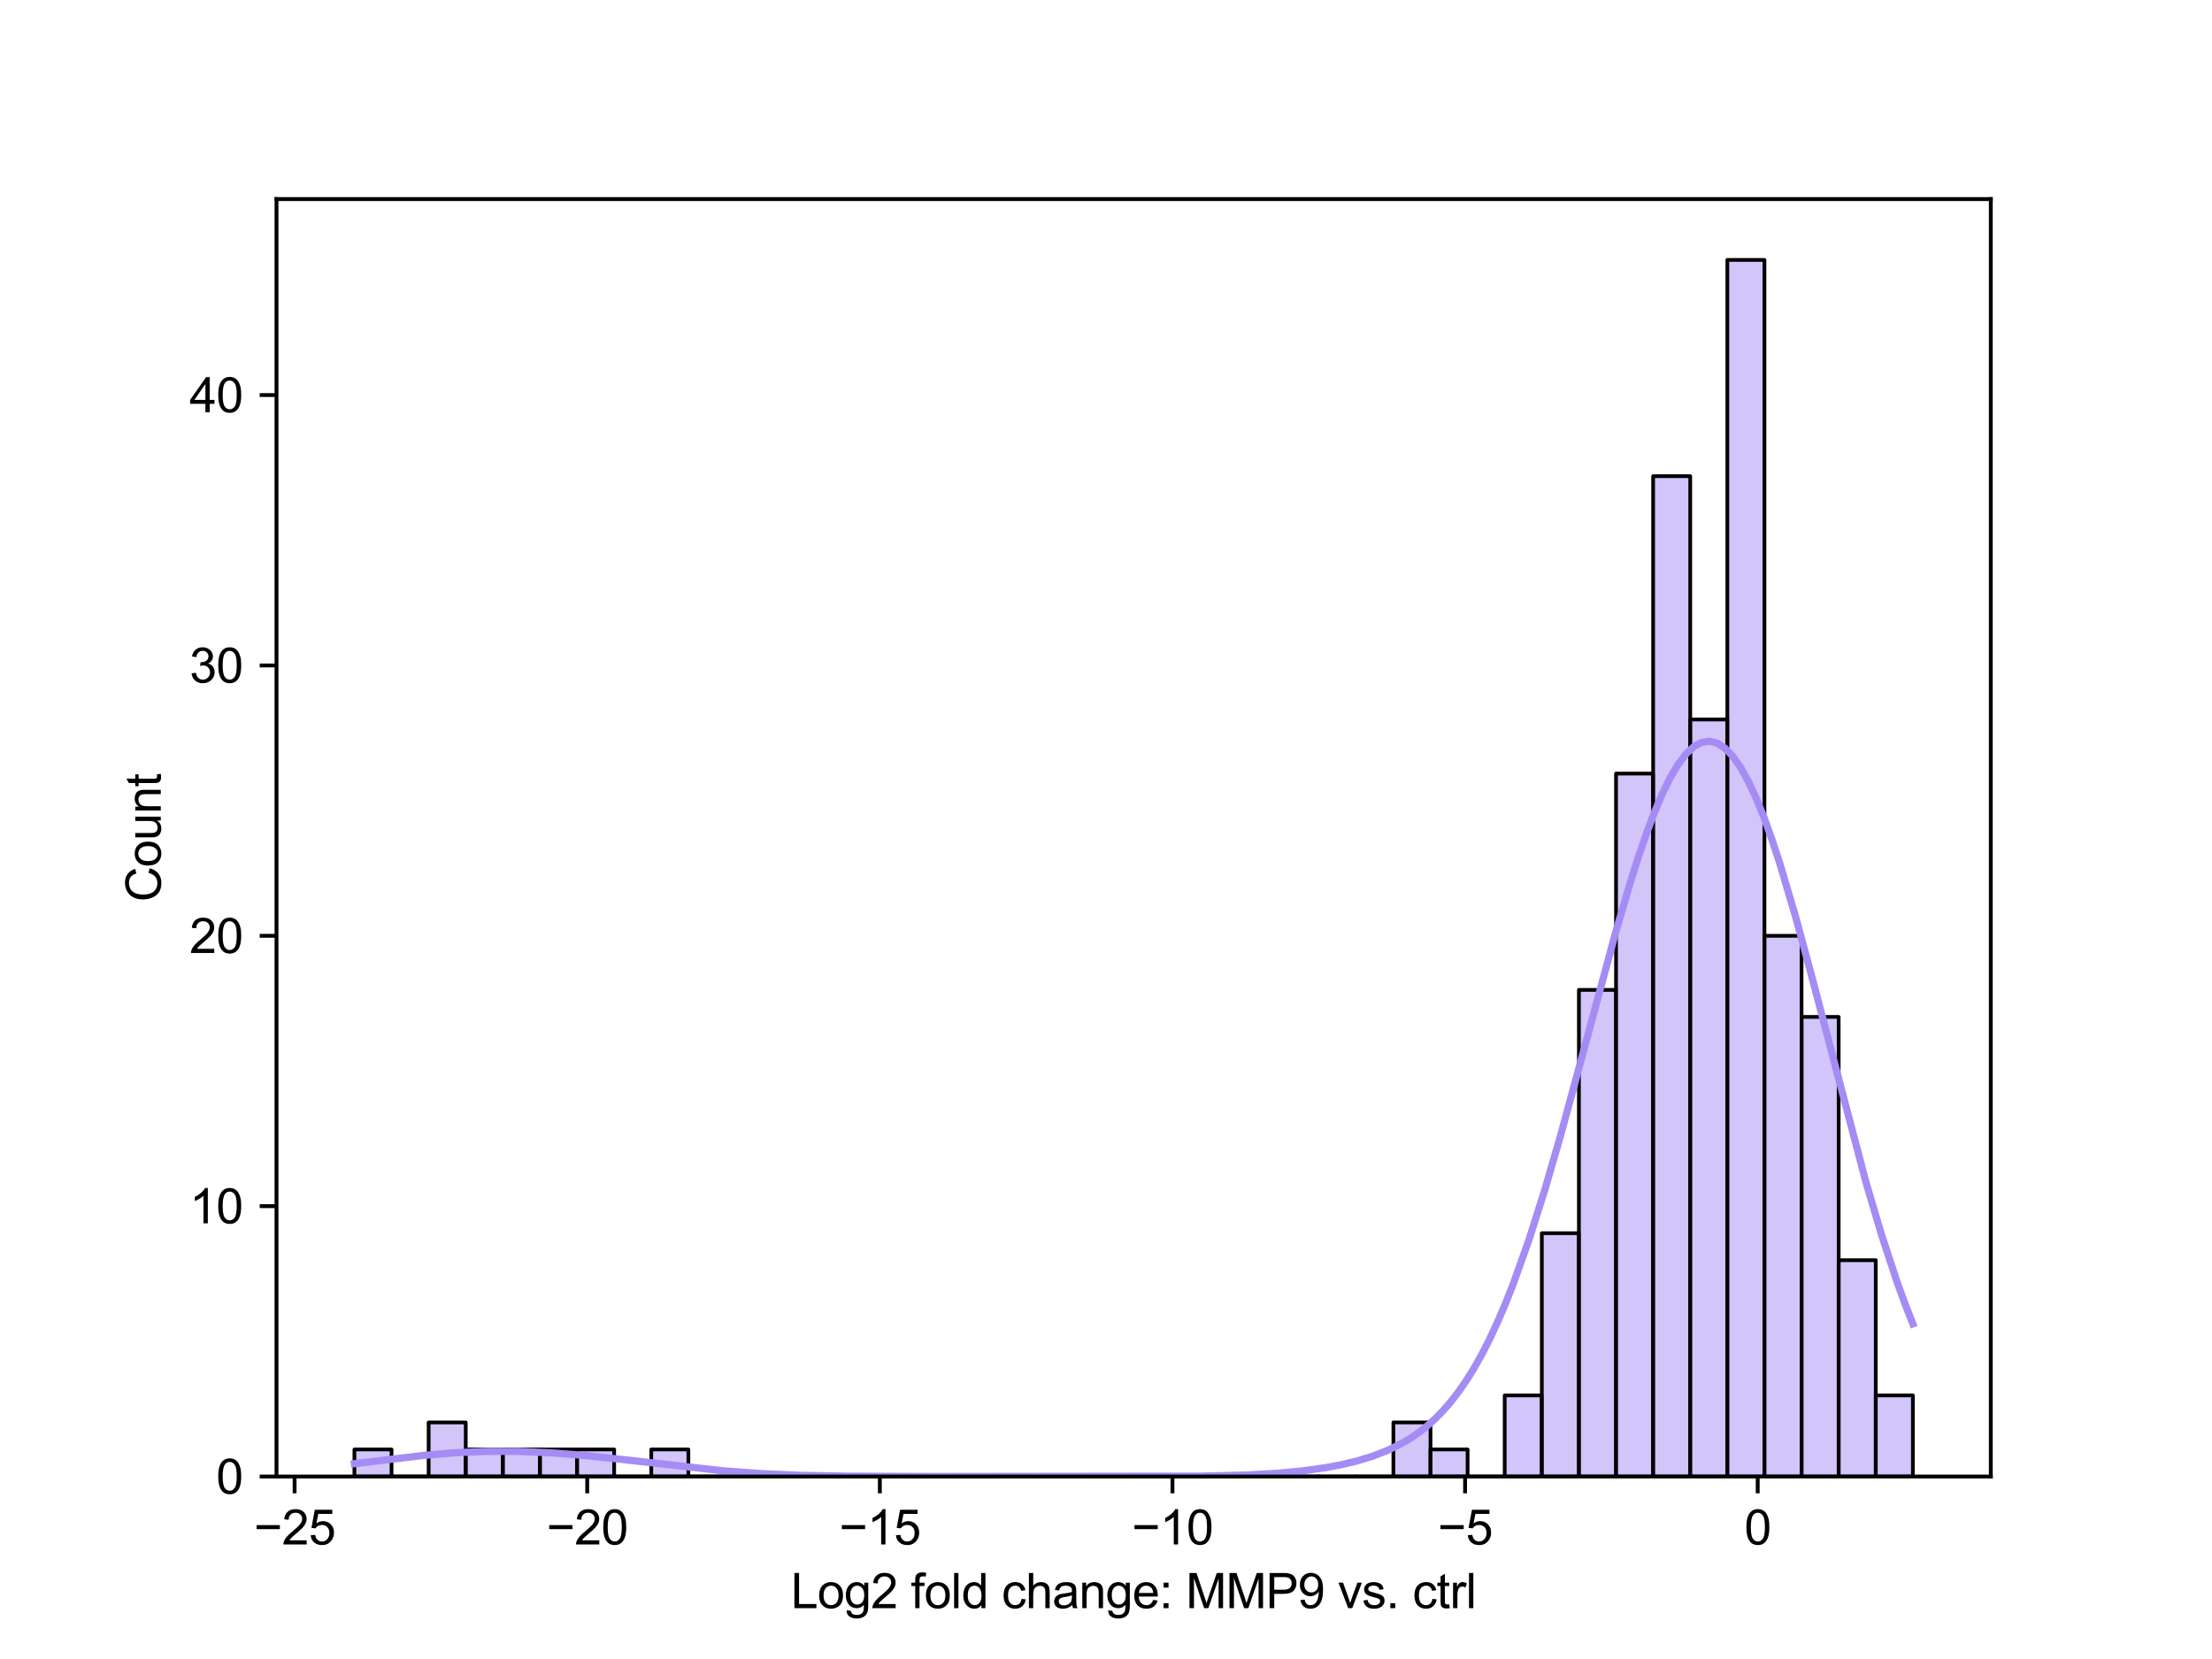 <?xml version="1.0" encoding="utf-8" standalone="no"?>
<!DOCTYPE svg PUBLIC "-//W3C//DTD SVG 1.1//EN"
  "http://www.w3.org/Graphics/SVG/1.1/DTD/svg11.dtd">
<svg xmlns:xlink="http://www.w3.org/1999/xlink" width="460.8pt" height="345.6pt" viewBox="0 0 460.8 345.6" xmlns="http://www.w3.org/2000/svg" version="1.1">
 <defs>
  <style type="text/css">*{stroke-linejoin: round; stroke-linecap: butt}</style>
 </defs>
 <g id="figure_1">
  <g id="patch_1">
   <path d="M 0 345.6 
L 460.8 345.6 
L 460.8 0 
L 0 0 
z
" style="fill: #ffffff"/>
  </g>
  <g id="axes_1">
   <g id="patch_2">
    <path d="M 57.6 307.584 
L 414.72 307.584 
L 414.72 41.472 
L 57.6 41.472 
z
" style="fill: #ffffff"/>
   </g>
   <g id="patch_3">
    <path d="M 73.833 307.584 
L 81.563 307.584 
L 81.563 301.952 
L 73.833 301.952 
z
" clip-path="url(#p16741879a0)" style="fill: #a48cf4; fill-opacity: 0.5; stroke: #000000; stroke-width: 0.773; stroke-linejoin: miter"/>
   </g>
   <g id="patch_4">
    <path d="M 81.563 307.584 
L 89.292 307.584 
L 89.292 307.584 
L 81.563 307.584 
z
" clip-path="url(#p16741879a0)" style="fill: #a48cf4; fill-opacity: 0.5; stroke: #000000; stroke-width: 0.773; stroke-linejoin: miter"/>
   </g>
   <g id="patch_5">
    <path d="M 89.292 307.584 
L 97.022 307.584 
L 97.022 296.32 
L 89.292 296.32 
z
" clip-path="url(#p16741879a0)" style="fill: #a48cf4; fill-opacity: 0.5; stroke: #000000; stroke-width: 0.773; stroke-linejoin: miter"/>
   </g>
   <g id="patch_6">
    <path d="M 97.022 307.584 
L 104.752 307.584 
L 104.752 301.952 
L 97.022 301.952 
z
" clip-path="url(#p16741879a0)" style="fill: #a48cf4; fill-opacity: 0.5; stroke: #000000; stroke-width: 0.773; stroke-linejoin: miter"/>
   </g>
   <g id="patch_7">
    <path d="M 104.752 307.584 
L 112.482 307.584 
L 112.482 301.952 
L 104.752 301.952 
z
" clip-path="url(#p16741879a0)" style="fill: #a48cf4; fill-opacity: 0.5; stroke: #000000; stroke-width: 0.773; stroke-linejoin: miter"/>
   </g>
   <g id="patch_8">
    <path d="M 112.482 307.584 
L 120.212 307.584 
L 120.212 301.952 
L 112.482 301.952 
z
" clip-path="url(#p16741879a0)" style="fill: #a48cf4; fill-opacity: 0.5; stroke: #000000; stroke-width: 0.773; stroke-linejoin: miter"/>
   </g>
   <g id="patch_9">
    <path d="M 120.212 307.584 
L 127.942 307.584 
L 127.942 301.952 
L 120.212 301.952 
z
" clip-path="url(#p16741879a0)" style="fill: #a48cf4; fill-opacity: 0.5; stroke: #000000; stroke-width: 0.773; stroke-linejoin: miter"/>
   </g>
   <g id="patch_10">
    <path d="M 127.942 307.584 
L 135.672 307.584 
L 135.672 307.584 
L 127.942 307.584 
z
" clip-path="url(#p16741879a0)" style="fill: #a48cf4; fill-opacity: 0.5; stroke: #000000; stroke-width: 0.773; stroke-linejoin: miter"/>
   </g>
   <g id="patch_11">
    <path d="M 135.672 307.584 
L 143.402 307.584 
L 143.402 301.952 
L 135.672 301.952 
z
" clip-path="url(#p16741879a0)" style="fill: #a48cf4; fill-opacity: 0.5; stroke: #000000; stroke-width: 0.773; stroke-linejoin: miter"/>
   </g>
   <g id="patch_12">
    <path d="M 143.402 307.584 
L 151.131 307.584 
L 151.131 307.584 
L 143.402 307.584 
z
" clip-path="url(#p16741879a0)" style="fill: #a48cf4; fill-opacity: 0.5; stroke: #000000; stroke-width: 0.773; stroke-linejoin: miter"/>
   </g>
   <g id="patch_13">
    <path d="M 151.131 307.584 
L 158.861 307.584 
L 158.861 307.584 
L 151.131 307.584 
z
" clip-path="url(#p16741879a0)" style="fill: #a48cf4; fill-opacity: 0.5; stroke: #000000; stroke-width: 0.773; stroke-linejoin: miter"/>
   </g>
   <g id="patch_14">
    <path d="M 158.861 307.584 
L 166.591 307.584 
L 166.591 307.584 
L 158.861 307.584 
z
" clip-path="url(#p16741879a0)" style="fill: #a48cf4; fill-opacity: 0.5; stroke: #000000; stroke-width: 0.773; stroke-linejoin: miter"/>
   </g>
   <g id="patch_15">
    <path d="M 166.591 307.584 
L 174.321 307.584 
L 174.321 307.584 
L 166.591 307.584 
z
" clip-path="url(#p16741879a0)" style="fill: #a48cf4; fill-opacity: 0.5; stroke: #000000; stroke-width: 0.773; stroke-linejoin: miter"/>
   </g>
   <g id="patch_16">
    <path d="M 174.321 307.584 
L 182.051 307.584 
L 182.051 307.584 
L 174.321 307.584 
z
" clip-path="url(#p16741879a0)" style="fill: #a48cf4; fill-opacity: 0.5; stroke: #000000; stroke-width: 0.773; stroke-linejoin: miter"/>
   </g>
   <g id="patch_17">
    <path d="M 182.051 307.584 
L 189.781 307.584 
L 189.781 307.584 
L 182.051 307.584 
z
" clip-path="url(#p16741879a0)" style="fill: #a48cf4; fill-opacity: 0.5; stroke: #000000; stroke-width: 0.773; stroke-linejoin: miter"/>
   </g>
   <g id="patch_18">
    <path d="M 189.781 307.584 
L 197.511 307.584 
L 197.511 307.584 
L 189.781 307.584 
z
" clip-path="url(#p16741879a0)" style="fill: #a48cf4; fill-opacity: 0.5; stroke: #000000; stroke-width: 0.773; stroke-linejoin: miter"/>
   </g>
   <g id="patch_19">
    <path d="M 197.511 307.584 
L 205.241 307.584 
L 205.241 307.584 
L 197.511 307.584 
z
" clip-path="url(#p16741879a0)" style="fill: #a48cf4; fill-opacity: 0.5; stroke: #000000; stroke-width: 0.773; stroke-linejoin: miter"/>
   </g>
   <g id="patch_20">
    <path d="M 205.241 307.584 
L 212.97 307.584 
L 212.97 307.584 
L 205.241 307.584 
z
" clip-path="url(#p16741879a0)" style="fill: #a48cf4; fill-opacity: 0.5; stroke: #000000; stroke-width: 0.773; stroke-linejoin: miter"/>
   </g>
   <g id="patch_21">
    <path d="M 212.97 307.584 
L 220.7 307.584 
L 220.7 307.584 
L 212.97 307.584 
z
" clip-path="url(#p16741879a0)" style="fill: #a48cf4; fill-opacity: 0.5; stroke: #000000; stroke-width: 0.773; stroke-linejoin: miter"/>
   </g>
   <g id="patch_22">
    <path d="M 220.7 307.584 
L 228.43 307.584 
L 228.43 307.584 
L 220.7 307.584 
z
" clip-path="url(#p16741879a0)" style="fill: #a48cf4; fill-opacity: 0.5; stroke: #000000; stroke-width: 0.773; stroke-linejoin: miter"/>
   </g>
   <g id="patch_23">
    <path d="M 228.43 307.584 
L 236.16 307.584 
L 236.16 307.584 
L 228.43 307.584 
z
" clip-path="url(#p16741879a0)" style="fill: #a48cf4; fill-opacity: 0.5; stroke: #000000; stroke-width: 0.773; stroke-linejoin: miter"/>
   </g>
   <g id="patch_24">
    <path d="M 236.16 307.584 
L 243.89 307.584 
L 243.89 307.584 
L 236.16 307.584 
z
" clip-path="url(#p16741879a0)" style="fill: #a48cf4; fill-opacity: 0.5; stroke: #000000; stroke-width: 0.773; stroke-linejoin: miter"/>
   </g>
   <g id="patch_25">
    <path d="M 243.89 307.584 
L 251.62 307.584 
L 251.62 307.584 
L 243.89 307.584 
z
" clip-path="url(#p16741879a0)" style="fill: #a48cf4; fill-opacity: 0.5; stroke: #000000; stroke-width: 0.773; stroke-linejoin: miter"/>
   </g>
   <g id="patch_26">
    <path d="M 251.62 307.584 
L 259.35 307.584 
L 259.35 307.584 
L 251.62 307.584 
z
" clip-path="url(#p16741879a0)" style="fill: #a48cf4; fill-opacity: 0.5; stroke: #000000; stroke-width: 0.773; stroke-linejoin: miter"/>
   </g>
   <g id="patch_27">
    <path d="M 259.35 307.584 
L 267.079 307.584 
L 267.079 307.584 
L 259.35 307.584 
z
" clip-path="url(#p16741879a0)" style="fill: #a48cf4; fill-opacity: 0.5; stroke: #000000; stroke-width: 0.773; stroke-linejoin: miter"/>
   </g>
   <g id="patch_28">
    <path d="M 267.079 307.584 
L 274.809 307.584 
L 274.809 307.584 
L 267.079 307.584 
z
" clip-path="url(#p16741879a0)" style="fill: #a48cf4; fill-opacity: 0.5; stroke: #000000; stroke-width: 0.773; stroke-linejoin: miter"/>
   </g>
   <g id="patch_29">
    <path d="M 274.809 307.584 
L 282.539 307.584 
L 282.539 307.584 
L 274.809 307.584 
z
" clip-path="url(#p16741879a0)" style="fill: #a48cf4; fill-opacity: 0.5; stroke: #000000; stroke-width: 0.773; stroke-linejoin: miter"/>
   </g>
   <g id="patch_30">
    <path d="M 282.539 307.584 
L 290.269 307.584 
L 290.269 307.584 
L 282.539 307.584 
z
" clip-path="url(#p16741879a0)" style="fill: #a48cf4; fill-opacity: 0.5; stroke: #000000; stroke-width: 0.773; stroke-linejoin: miter"/>
   </g>
   <g id="patch_31">
    <path d="M 290.269 307.584 
L 297.999 307.584 
L 297.999 296.32 
L 290.269 296.32 
z
" clip-path="url(#p16741879a0)" style="fill: #a48cf4; fill-opacity: 0.5; stroke: #000000; stroke-width: 0.773; stroke-linejoin: miter"/>
   </g>
   <g id="patch_32">
    <path d="M 297.999 307.584 
L 305.729 307.584 
L 305.729 301.952 
L 297.999 301.952 
z
" clip-path="url(#p16741879a0)" style="fill: #a48cf4; fill-opacity: 0.5; stroke: #000000; stroke-width: 0.773; stroke-linejoin: miter"/>
   </g>
   <g id="patch_33">
    <path d="M 305.729 307.584 
L 313.459 307.584 
L 313.459 307.584 
L 305.729 307.584 
z
" clip-path="url(#p16741879a0)" style="fill: #a48cf4; fill-opacity: 0.5; stroke: #000000; stroke-width: 0.773; stroke-linejoin: miter"/>
   </g>
   <g id="patch_34">
    <path d="M 313.459 307.584 
L 321.189 307.584 
L 321.189 290.688 
L 313.459 290.688 
z
" clip-path="url(#p16741879a0)" style="fill: #a48cf4; fill-opacity: 0.5; stroke: #000000; stroke-width: 0.773; stroke-linejoin: miter"/>
   </g>
   <g id="patch_35">
    <path d="M 321.189 307.584 
L 328.918 307.584 
L 328.918 256.896 
L 321.189 256.896 
z
" clip-path="url(#p16741879a0)" style="fill: #a48cf4; fill-opacity: 0.5; stroke: #000000; stroke-width: 0.773; stroke-linejoin: miter"/>
   </g>
   <g id="patch_36">
    <path d="M 328.918 307.584 
L 336.648 307.584 
L 336.648 206.208 
L 328.918 206.208 
z
" clip-path="url(#p16741879a0)" style="fill: #a48cf4; fill-opacity: 0.5; stroke: #000000; stroke-width: 0.773; stroke-linejoin: miter"/>
   </g>
   <g id="patch_37">
    <path d="M 336.648 307.584 
L 344.378 307.584 
L 344.378 161.152 
L 336.648 161.152 
z
" clip-path="url(#p16741879a0)" style="fill: #a48cf4; fill-opacity: 0.5; stroke: #000000; stroke-width: 0.773; stroke-linejoin: miter"/>
   </g>
   <g id="patch_38">
    <path d="M 344.378 307.584 
L 352.108 307.584 
L 352.108 99.2 
L 344.378 99.2 
z
" clip-path="url(#p16741879a0)" style="fill: #a48cf4; fill-opacity: 0.5; stroke: #000000; stroke-width: 0.773; stroke-linejoin: miter"/>
   </g>
   <g id="patch_39">
    <path d="M 352.108 307.584 
L 359.838 307.584 
L 359.838 149.888 
L 352.108 149.888 
z
" clip-path="url(#p16741879a0)" style="fill: #a48cf4; fill-opacity: 0.5; stroke: #000000; stroke-width: 0.773; stroke-linejoin: miter"/>
   </g>
   <g id="patch_40">
    <path d="M 359.838 307.584 
L 367.568 307.584 
L 367.568 54.144 
L 359.838 54.144 
z
" clip-path="url(#p16741879a0)" style="fill: #a48cf4; fill-opacity: 0.5; stroke: #000000; stroke-width: 0.773; stroke-linejoin: miter"/>
   </g>
   <g id="patch_41">
    <path d="M 367.568 307.584 
L 375.298 307.584 
L 375.298 194.944 
L 367.568 194.944 
z
" clip-path="url(#p16741879a0)" style="fill: #a48cf4; fill-opacity: 0.5; stroke: #000000; stroke-width: 0.773; stroke-linejoin: miter"/>
   </g>
   <g id="patch_42">
    <path d="M 375.298 307.584 
L 383.028 307.584 
L 383.028 211.84 
L 375.298 211.84 
z
" clip-path="url(#p16741879a0)" style="fill: #a48cf4; fill-opacity: 0.5; stroke: #000000; stroke-width: 0.773; stroke-linejoin: miter"/>
   </g>
   <g id="patch_43">
    <path d="M 383.028 307.584 
L 390.757 307.584 
L 390.757 262.528 
L 383.028 262.528 
z
" clip-path="url(#p16741879a0)" style="fill: #a48cf4; fill-opacity: 0.5; stroke: #000000; stroke-width: 0.773; stroke-linejoin: miter"/>
   </g>
   <g id="patch_44">
    <path d="M 390.757 307.584 
L 398.487 307.584 
L 398.487 290.688 
L 390.757 290.688 
z
" clip-path="url(#p16741879a0)" style="fill: #a48cf4; fill-opacity: 0.5; stroke: #000000; stroke-width: 0.773; stroke-linejoin: miter"/>
   </g>
   <g id="matplotlib.axis_1">
    <g id="xtick_1">
     <g id="line2d_1">
      <defs>
       <path id="m8388c7ba8c" d="M 0 0 
L 0 3.5 
" style="stroke: #000000; stroke-width: 0.8"/>
      </defs>
      <g>
       <use xlink:href="#m8388c7ba8c" x="61.369" y="307.584" style="stroke: #000000; stroke-width: 0.8"/>
      </g>
     </g>
     <g id="text_1">
      <!-- −25 -->
      <g transform="translate(52.888 321.742) scale(0.1 -0.1)">
       <defs>
        <path id="ArialMT-2212" d="M 3381 1997 
L 356 1997 
L 356 2522 
L 3381 2522 
L 3381 1997 
z
" transform="scale(0.016)"/>
        <path id="ArialMT-32" d="M 3222 541 
L 3222 0 
L 194 0 
Q 188 203 259 391 
Q 375 700 629 1000 
Q 884 1300 1366 1694 
Q 2113 2306 2375 2664 
Q 2638 3022 2638 3341 
Q 2638 3675 2398 3904 
Q 2159 4134 1775 4134 
Q 1369 4134 1125 3890 
Q 881 3647 878 3216 
L 300 3275 
Q 359 3922 746 4261 
Q 1134 4600 1788 4600 
Q 2447 4600 2831 4234 
Q 3216 3869 3216 3328 
Q 3216 3053 3103 2787 
Q 2991 2522 2730 2228 
Q 2469 1934 1863 1422 
Q 1356 997 1212 845 
Q 1069 694 975 541 
L 3222 541 
z
" transform="scale(0.016)"/>
        <path id="ArialMT-35" d="M 266 1200 
L 856 1250 
Q 922 819 1161 601 
Q 1400 384 1738 384 
Q 2144 384 2425 690 
Q 2706 997 2706 1503 
Q 2706 1984 2436 2262 
Q 2166 2541 1728 2541 
Q 1456 2541 1237 2417 
Q 1019 2294 894 2097 
L 366 2166 
L 809 4519 
L 3088 4519 
L 3088 3981 
L 1259 3981 
L 1013 2750 
Q 1425 3038 1878 3038 
Q 2478 3038 2890 2622 
Q 3303 2206 3303 1553 
Q 3303 931 2941 478 
Q 2500 -78 1738 -78 
Q 1113 -78 717 272 
Q 322 622 266 1200 
z
" transform="scale(0.016)"/>
       </defs>
       <use xlink:href="#ArialMT-2212"/>
       <use xlink:href="#ArialMT-32" x="58.398"/>
       <use xlink:href="#ArialMT-35" x="114.014"/>
      </g>
     </g>
    </g>
    <g id="xtick_2">
     <g id="line2d_2">
      <g>
       <use xlink:href="#m8388c7ba8c" x="122.328" y="307.584" style="stroke: #000000; stroke-width: 0.8"/>
      </g>
     </g>
     <g id="text_2">
      <!-- −20 -->
      <g transform="translate(113.847 321.742) scale(0.1 -0.1)">
       <defs>
        <path id="ArialMT-30" d="M 266 2259 
Q 266 3072 433 3567 
Q 600 4063 929 4331 
Q 1259 4600 1759 4600 
Q 2128 4600 2406 4451 
Q 2684 4303 2865 4023 
Q 3047 3744 3150 3342 
Q 3253 2941 3253 2259 
Q 3253 1453 3087 958 
Q 2922 463 2592 192 
Q 2263 -78 1759 -78 
Q 1097 -78 719 397 
Q 266 969 266 2259 
z
M 844 2259 
Q 844 1131 1108 757 
Q 1372 384 1759 384 
Q 2147 384 2411 759 
Q 2675 1134 2675 2259 
Q 2675 3391 2411 3762 
Q 2147 4134 1753 4134 
Q 1366 4134 1134 3806 
Q 844 3388 844 2259 
z
" transform="scale(0.016)"/>
       </defs>
       <use xlink:href="#ArialMT-2212"/>
       <use xlink:href="#ArialMT-32" x="58.398"/>
       <use xlink:href="#ArialMT-30" x="114.014"/>
      </g>
     </g>
    </g>
    <g id="xtick_3">
     <g id="line2d_3">
      <g>
       <use xlink:href="#m8388c7ba8c" x="183.286" y="307.584" style="stroke: #000000; stroke-width: 0.8"/>
      </g>
     </g>
     <g id="text_3">
      <!-- −15 -->
      <g transform="translate(174.805 321.742) scale(0.1 -0.1)">
       <defs>
        <path id="ArialMT-31" d="M 2384 0 
L 1822 0 
L 1822 3584 
Q 1619 3391 1289 3197 
Q 959 3003 697 2906 
L 697 3450 
Q 1169 3672 1522 3987 
Q 1875 4303 2022 4600 
L 2384 4600 
L 2384 0 
z
" transform="scale(0.016)"/>
       </defs>
       <use xlink:href="#ArialMT-2212"/>
       <use xlink:href="#ArialMT-31" x="58.398"/>
       <use xlink:href="#ArialMT-35" x="114.014"/>
      </g>
     </g>
    </g>
    <g id="xtick_4">
     <g id="line2d_4">
      <g>
       <use xlink:href="#m8388c7ba8c" x="244.245" y="307.584" style="stroke: #000000; stroke-width: 0.8"/>
      </g>
     </g>
     <g id="text_4">
      <!-- −10 -->
      <g transform="translate(235.763 321.742) scale(0.1 -0.1)">
       <use xlink:href="#ArialMT-2212"/>
       <use xlink:href="#ArialMT-31" x="58.398"/>
       <use xlink:href="#ArialMT-30" x="114.014"/>
      </g>
     </g>
    </g>
    <g id="xtick_5">
     <g id="line2d_5">
      <g>
       <use xlink:href="#m8388c7ba8c" x="305.203" y="307.584" style="stroke: #000000; stroke-width: 0.8"/>
      </g>
     </g>
     <g id="text_5">
      <!-- −5 -->
      <g transform="translate(299.502 321.742) scale(0.1 -0.1)">
       <use xlink:href="#ArialMT-2212"/>
       <use xlink:href="#ArialMT-35" x="58.398"/>
      </g>
     </g>
    </g>
    <g id="xtick_6">
     <g id="line2d_6">
      <g>
       <use xlink:href="#m8388c7ba8c" x="366.162" y="307.584" style="stroke: #000000; stroke-width: 0.8"/>
      </g>
     </g>
     <g id="text_6">
      <!-- 0 -->
      <g transform="translate(363.381 321.742) scale(0.1 -0.1)">
       <use xlink:href="#ArialMT-30"/>
      </g>
     </g>
    </g>
    <g id="text_7">
     <!-- Log2 fold change: MMP9 vs. ctrl -->
     <g transform="translate(164.741 335.009) scale(0.1 -0.1)">
      <defs>
       <path id="ArialMT-4c" d="M 469 0 
L 469 4581 
L 1075 4581 
L 1075 541 
L 3331 541 
L 3331 0 
L 469 0 
z
" transform="scale(0.016)"/>
       <path id="ArialMT-6f" d="M 213 1659 
Q 213 2581 725 3025 
Q 1153 3394 1769 3394 
Q 2453 3394 2887 2945 
Q 3322 2497 3322 1706 
Q 3322 1066 3130 698 
Q 2938 331 2570 128 
Q 2203 -75 1769 -75 
Q 1072 -75 642 372 
Q 213 819 213 1659 
z
M 791 1659 
Q 791 1022 1069 705 
Q 1347 388 1769 388 
Q 2188 388 2466 706 
Q 2744 1025 2744 1678 
Q 2744 2294 2464 2611 
Q 2184 2928 1769 2928 
Q 1347 2928 1069 2612 
Q 791 2297 791 1659 
z
" transform="scale(0.016)"/>
       <path id="ArialMT-67" d="M 319 -275 
L 866 -356 
Q 900 -609 1056 -725 
Q 1266 -881 1628 -881 
Q 2019 -881 2231 -725 
Q 2444 -569 2519 -288 
Q 2563 -116 2559 434 
Q 2191 0 1641 0 
Q 956 0 581 494 
Q 206 988 206 1678 
Q 206 2153 378 2554 
Q 550 2956 876 3175 
Q 1203 3394 1644 3394 
Q 2231 3394 2613 2919 
L 2613 3319 
L 3131 3319 
L 3131 450 
Q 3131 -325 2973 -648 
Q 2816 -972 2473 -1159 
Q 2131 -1347 1631 -1347 
Q 1038 -1347 672 -1080 
Q 306 -813 319 -275 
z
M 784 1719 
Q 784 1066 1043 766 
Q 1303 466 1694 466 
Q 2081 466 2343 764 
Q 2606 1063 2606 1700 
Q 2606 2309 2336 2618 
Q 2066 2928 1684 2928 
Q 1309 2928 1046 2623 
Q 784 2319 784 1719 
z
" transform="scale(0.016)"/>
       <path id="ArialMT-20" transform="scale(0.016)"/>
       <path id="ArialMT-66" d="M 556 0 
L 556 2881 
L 59 2881 
L 59 3319 
L 556 3319 
L 556 3672 
Q 556 4006 616 4169 
Q 697 4388 901 4523 
Q 1106 4659 1475 4659 
Q 1713 4659 2000 4603 
L 1916 4113 
Q 1741 4144 1584 4144 
Q 1328 4144 1222 4034 
Q 1116 3925 1116 3625 
L 1116 3319 
L 1763 3319 
L 1763 2881 
L 1116 2881 
L 1116 0 
L 556 0 
z
" transform="scale(0.016)"/>
       <path id="ArialMT-6c" d="M 409 0 
L 409 4581 
L 972 4581 
L 972 0 
L 409 0 
z
" transform="scale(0.016)"/>
       <path id="ArialMT-64" d="M 2575 0 
L 2575 419 
Q 2259 -75 1647 -75 
Q 1250 -75 917 144 
Q 584 363 401 755 
Q 219 1147 219 1656 
Q 219 2153 384 2558 
Q 550 2963 881 3178 
Q 1213 3394 1622 3394 
Q 1922 3394 2156 3267 
Q 2391 3141 2538 2938 
L 2538 4581 
L 3097 4581 
L 3097 0 
L 2575 0 
z
M 797 1656 
Q 797 1019 1065 703 
Q 1334 388 1700 388 
Q 2069 388 2326 689 
Q 2584 991 2584 1609 
Q 2584 2291 2321 2609 
Q 2059 2928 1675 2928 
Q 1300 2928 1048 2622 
Q 797 2316 797 1656 
z
" transform="scale(0.016)"/>
       <path id="ArialMT-63" d="M 2588 1216 
L 3141 1144 
Q 3050 572 2676 248 
Q 2303 -75 1759 -75 
Q 1078 -75 664 370 
Q 250 816 250 1647 
Q 250 2184 428 2587 
Q 606 2991 970 3192 
Q 1334 3394 1763 3394 
Q 2303 3394 2647 3120 
Q 2991 2847 3088 2344 
L 2541 2259 
Q 2463 2594 2264 2762 
Q 2066 2931 1784 2931 
Q 1359 2931 1093 2626 
Q 828 2322 828 1663 
Q 828 994 1084 691 
Q 1341 388 1753 388 
Q 2084 388 2306 591 
Q 2528 794 2588 1216 
z
" transform="scale(0.016)"/>
       <path id="ArialMT-68" d="M 422 0 
L 422 4581 
L 984 4581 
L 984 2938 
Q 1378 3394 1978 3394 
Q 2347 3394 2619 3248 
Q 2891 3103 3008 2847 
Q 3125 2591 3125 2103 
L 3125 0 
L 2563 0 
L 2563 2103 
Q 2563 2525 2380 2717 
Q 2197 2909 1863 2909 
Q 1613 2909 1392 2779 
Q 1172 2650 1078 2428 
Q 984 2206 984 1816 
L 984 0 
L 422 0 
z
" transform="scale(0.016)"/>
       <path id="ArialMT-61" d="M 2588 409 
Q 2275 144 1986 34 
Q 1697 -75 1366 -75 
Q 819 -75 525 192 
Q 231 459 231 875 
Q 231 1119 342 1320 
Q 453 1522 633 1644 
Q 813 1766 1038 1828 
Q 1203 1872 1538 1913 
Q 2219 1994 2541 2106 
Q 2544 2222 2544 2253 
Q 2544 2597 2384 2738 
Q 2169 2928 1744 2928 
Q 1347 2928 1158 2789 
Q 969 2650 878 2297 
L 328 2372 
Q 403 2725 575 2942 
Q 747 3159 1072 3276 
Q 1397 3394 1825 3394 
Q 2250 3394 2515 3294 
Q 2781 3194 2906 3042 
Q 3031 2891 3081 2659 
Q 3109 2516 3109 2141 
L 3109 1391 
Q 3109 606 3145 398 
Q 3181 191 3288 0 
L 2700 0 
Q 2613 175 2588 409 
z
M 2541 1666 
Q 2234 1541 1622 1453 
Q 1275 1403 1131 1340 
Q 988 1278 909 1158 
Q 831 1038 831 891 
Q 831 666 1001 516 
Q 1172 366 1500 366 
Q 1825 366 2078 508 
Q 2331 650 2450 897 
Q 2541 1088 2541 1459 
L 2541 1666 
z
" transform="scale(0.016)"/>
       <path id="ArialMT-6e" d="M 422 0 
L 422 3319 
L 928 3319 
L 928 2847 
Q 1294 3394 1984 3394 
Q 2284 3394 2536 3286 
Q 2788 3178 2913 3003 
Q 3038 2828 3088 2588 
Q 3119 2431 3119 2041 
L 3119 0 
L 2556 0 
L 2556 2019 
Q 2556 2363 2490 2533 
Q 2425 2703 2258 2804 
Q 2091 2906 1866 2906 
Q 1506 2906 1245 2678 
Q 984 2450 984 1813 
L 984 0 
L 422 0 
z
" transform="scale(0.016)"/>
       <path id="ArialMT-65" d="M 2694 1069 
L 3275 997 
Q 3138 488 2766 206 
Q 2394 -75 1816 -75 
Q 1088 -75 661 373 
Q 234 822 234 1631 
Q 234 2469 665 2931 
Q 1097 3394 1784 3394 
Q 2450 3394 2872 2941 
Q 3294 2488 3294 1666 
Q 3294 1616 3291 1516 
L 816 1516 
Q 847 969 1125 678 
Q 1403 388 1819 388 
Q 2128 388 2347 550 
Q 2566 713 2694 1069 
z
M 847 1978 
L 2700 1978 
Q 2663 2397 2488 2606 
Q 2219 2931 1791 2931 
Q 1403 2931 1139 2672 
Q 875 2413 847 1978 
z
" transform="scale(0.016)"/>
       <path id="ArialMT-3a" d="M 578 2678 
L 578 3319 
L 1219 3319 
L 1219 2678 
L 578 2678 
z
M 578 0 
L 578 641 
L 1219 641 
L 1219 0 
L 578 0 
z
" transform="scale(0.016)"/>
       <path id="ArialMT-4d" d="M 475 0 
L 475 4581 
L 1388 4581 
L 2472 1338 
Q 2622 884 2691 659 
Q 2769 909 2934 1394 
L 4031 4581 
L 4847 4581 
L 4847 0 
L 4263 0 
L 4263 3834 
L 2931 0 
L 2384 0 
L 1059 3900 
L 1059 0 
L 475 0 
z
" transform="scale(0.016)"/>
       <path id="ArialMT-50" d="M 494 0 
L 494 4581 
L 2222 4581 
Q 2678 4581 2919 4538 
Q 3256 4481 3484 4323 
Q 3713 4166 3852 3881 
Q 3991 3597 3991 3256 
Q 3991 2672 3619 2267 
Q 3247 1863 2275 1863 
L 1100 1863 
L 1100 0 
L 494 0 
z
M 1100 2403 
L 2284 2403 
Q 2872 2403 3119 2622 
Q 3366 2841 3366 3238 
Q 3366 3525 3220 3729 
Q 3075 3934 2838 4000 
Q 2684 4041 2272 4041 
L 1100 4041 
L 1100 2403 
z
" transform="scale(0.016)"/>
       <path id="ArialMT-39" d="M 350 1059 
L 891 1109 
Q 959 728 1153 556 
Q 1347 384 1650 384 
Q 1909 384 2104 503 
Q 2300 622 2425 820 
Q 2550 1019 2634 1356 
Q 2719 1694 2719 2044 
Q 2719 2081 2716 2156 
Q 2547 1888 2255 1720 
Q 1963 1553 1622 1553 
Q 1053 1553 659 1965 
Q 266 2378 266 3053 
Q 266 3750 677 4175 
Q 1088 4600 1706 4600 
Q 2153 4600 2523 4359 
Q 2894 4119 3086 3673 
Q 3278 3228 3278 2384 
Q 3278 1506 3087 986 
Q 2897 466 2520 194 
Q 2144 -78 1638 -78 
Q 1100 -78 759 220 
Q 419 519 350 1059 
z
M 2653 3081 
Q 2653 3566 2395 3850 
Q 2138 4134 1775 4134 
Q 1400 4134 1122 3828 
Q 844 3522 844 3034 
Q 844 2597 1108 2323 
Q 1372 2050 1759 2050 
Q 2150 2050 2401 2323 
Q 2653 2597 2653 3081 
z
" transform="scale(0.016)"/>
       <path id="ArialMT-76" d="M 1344 0 
L 81 3319 
L 675 3319 
L 1388 1331 
Q 1503 1009 1600 663 
Q 1675 925 1809 1294 
L 2547 3319 
L 3125 3319 
L 1869 0 
L 1344 0 
z
" transform="scale(0.016)"/>
       <path id="ArialMT-73" d="M 197 991 
L 753 1078 
Q 800 744 1014 566 
Q 1228 388 1613 388 
Q 2000 388 2187 545 
Q 2375 703 2375 916 
Q 2375 1106 2209 1216 
Q 2094 1291 1634 1406 
Q 1016 1563 777 1677 
Q 538 1791 414 1992 
Q 291 2194 291 2438 
Q 291 2659 392 2848 
Q 494 3038 669 3163 
Q 800 3259 1026 3326 
Q 1253 3394 1513 3394 
Q 1903 3394 2198 3281 
Q 2494 3169 2634 2976 
Q 2775 2784 2828 2463 
L 2278 2388 
Q 2241 2644 2061 2787 
Q 1881 2931 1553 2931 
Q 1166 2931 1000 2803 
Q 834 2675 834 2503 
Q 834 2394 903 2306 
Q 972 2216 1119 2156 
Q 1203 2125 1616 2013 
Q 2213 1853 2448 1751 
Q 2684 1650 2818 1456 
Q 2953 1263 2953 975 
Q 2953 694 2789 445 
Q 2625 197 2315 61 
Q 2006 -75 1616 -75 
Q 969 -75 630 194 
Q 291 463 197 991 
z
" transform="scale(0.016)"/>
       <path id="ArialMT-2e" d="M 581 0 
L 581 641 
L 1222 641 
L 1222 0 
L 581 0 
z
" transform="scale(0.016)"/>
       <path id="ArialMT-74" d="M 1650 503 
L 1731 6 
Q 1494 -44 1306 -44 
Q 1000 -44 831 53 
Q 663 150 594 308 
Q 525 466 525 972 
L 525 2881 
L 113 2881 
L 113 3319 
L 525 3319 
L 525 4141 
L 1084 4478 
L 1084 3319 
L 1650 3319 
L 1650 2881 
L 1084 2881 
L 1084 941 
Q 1084 700 1114 631 
Q 1144 563 1211 522 
Q 1278 481 1403 481 
Q 1497 481 1650 503 
z
" transform="scale(0.016)"/>
       <path id="ArialMT-72" d="M 416 0 
L 416 3319 
L 922 3319 
L 922 2816 
Q 1116 3169 1280 3281 
Q 1444 3394 1641 3394 
Q 1925 3394 2219 3213 
L 2025 2691 
Q 1819 2813 1613 2813 
Q 1428 2813 1281 2702 
Q 1134 2591 1072 2394 
Q 978 2094 978 1738 
L 978 0 
L 416 0 
z
" transform="scale(0.016)"/>
      </defs>
      <use xlink:href="#ArialMT-4c"/>
      <use xlink:href="#ArialMT-6f" x="55.615"/>
      <use xlink:href="#ArialMT-67" x="111.23"/>
      <use xlink:href="#ArialMT-32" x="166.846"/>
      <use xlink:href="#ArialMT-20" x="222.461"/>
      <use xlink:href="#ArialMT-66" x="250.244"/>
      <use xlink:href="#ArialMT-6f" x="278.027"/>
      <use xlink:href="#ArialMT-6c" x="333.643"/>
      <use xlink:href="#ArialMT-64" x="355.859"/>
      <use xlink:href="#ArialMT-20" x="411.475"/>
      <use xlink:href="#ArialMT-63" x="439.258"/>
      <use xlink:href="#ArialMT-68" x="489.258"/>
      <use xlink:href="#ArialMT-61" x="544.873"/>
      <use xlink:href="#ArialMT-6e" x="600.488"/>
      <use xlink:href="#ArialMT-67" x="656.104"/>
      <use xlink:href="#ArialMT-65" x="711.719"/>
      <use xlink:href="#ArialMT-3a" x="767.334"/>
      <use xlink:href="#ArialMT-20" x="795.117"/>
      <use xlink:href="#ArialMT-4d" x="822.9"/>
      <use xlink:href="#ArialMT-4d" x="906.201"/>
      <use xlink:href="#ArialMT-50" x="989.502"/>
      <use xlink:href="#ArialMT-39" x="1056.201"/>
      <use xlink:href="#ArialMT-20" x="1111.816"/>
      <use xlink:href="#ArialMT-76" x="1139.6"/>
      <use xlink:href="#ArialMT-73" x="1189.6"/>
      <use xlink:href="#ArialMT-2e" x="1239.6"/>
      <use xlink:href="#ArialMT-20" x="1267.383"/>
      <use xlink:href="#ArialMT-63" x="1295.166"/>
      <use xlink:href="#ArialMT-74" x="1345.166"/>
      <use xlink:href="#ArialMT-72" x="1372.949"/>
      <use xlink:href="#ArialMT-6c" x="1406.25"/>
     </g>
    </g>
   </g>
   <g id="matplotlib.axis_2">
    <g id="ytick_1">
     <g id="line2d_7">
      <defs>
       <path id="mcc17471af8" d="M 0 0 
L -3.5 0 
" style="stroke: #000000; stroke-width: 0.8"/>
      </defs>
      <g>
       <use xlink:href="#mcc17471af8" x="57.6" y="307.584" style="stroke: #000000; stroke-width: 0.8"/>
      </g>
     </g>
     <g id="text_8">
      <!-- 0 -->
      <g transform="translate(45.039 311.163) scale(0.1 -0.1)">
       <use xlink:href="#ArialMT-30"/>
      </g>
     </g>
    </g>
    <g id="ytick_2">
     <g id="line2d_8">
      <g>
       <use xlink:href="#mcc17471af8" x="57.6" y="251.264" style="stroke: #000000; stroke-width: 0.8"/>
      </g>
     </g>
     <g id="text_9">
      <!-- 10 -->
      <g transform="translate(39.478 254.843) scale(0.1 -0.1)">
       <use xlink:href="#ArialMT-31"/>
       <use xlink:href="#ArialMT-30" x="55.615"/>
      </g>
     </g>
    </g>
    <g id="ytick_3">
     <g id="line2d_9">
      <g>
       <use xlink:href="#mcc17471af8" x="57.6" y="194.944" style="stroke: #000000; stroke-width: 0.8"/>
      </g>
     </g>
     <g id="text_10">
      <!-- 20 -->
      <g transform="translate(39.478 198.523) scale(0.1 -0.1)">
       <use xlink:href="#ArialMT-32"/>
       <use xlink:href="#ArialMT-30" x="55.615"/>
      </g>
     </g>
    </g>
    <g id="ytick_4">
     <g id="line2d_10">
      <g>
       <use xlink:href="#mcc17471af8" x="57.6" y="138.624" style="stroke: #000000; stroke-width: 0.8"/>
      </g>
     </g>
     <g id="text_11">
      <!-- 30 -->
      <g transform="translate(39.478 142.203) scale(0.1 -0.1)">
       <defs>
        <path id="ArialMT-33" d="M 269 1209 
L 831 1284 
Q 928 806 1161 595 
Q 1394 384 1728 384 
Q 2125 384 2398 659 
Q 2672 934 2672 1341 
Q 2672 1728 2419 1979 
Q 2166 2231 1775 2231 
Q 1616 2231 1378 2169 
L 1441 2663 
Q 1497 2656 1531 2656 
Q 1891 2656 2178 2843 
Q 2466 3031 2466 3422 
Q 2466 3731 2256 3934 
Q 2047 4138 1716 4138 
Q 1388 4138 1169 3931 
Q 950 3725 888 3313 
L 325 3413 
Q 428 3978 793 4289 
Q 1159 4600 1703 4600 
Q 2078 4600 2393 4439 
Q 2709 4278 2876 4000 
Q 3044 3722 3044 3409 
Q 3044 3113 2884 2869 
Q 2725 2625 2413 2481 
Q 2819 2388 3044 2092 
Q 3269 1797 3269 1353 
Q 3269 753 2831 336 
Q 2394 -81 1725 -81 
Q 1122 -81 723 278 
Q 325 638 269 1209 
z
" transform="scale(0.016)"/>
       </defs>
       <use xlink:href="#ArialMT-33"/>
       <use xlink:href="#ArialMT-30" x="55.615"/>
      </g>
     </g>
    </g>
    <g id="ytick_5">
     <g id="line2d_11">
      <g>
       <use xlink:href="#mcc17471af8" x="57.6" y="82.304" style="stroke: #000000; stroke-width: 0.8"/>
      </g>
     </g>
     <g id="text_12">
      <!-- 40 -->
      <g transform="translate(39.478 85.883) scale(0.1 -0.1)">
       <defs>
        <path id="ArialMT-34" d="M 2069 0 
L 2069 1097 
L 81 1097 
L 81 1613 
L 2172 4581 
L 2631 4581 
L 2631 1613 
L 3250 1613 
L 3250 1097 
L 2631 1097 
L 2631 0 
L 2069 0 
z
M 2069 1613 
L 2069 3678 
L 634 1613 
L 2069 1613 
z
" transform="scale(0.016)"/>
       </defs>
       <use xlink:href="#ArialMT-34"/>
       <use xlink:href="#ArialMT-30" x="55.615"/>
      </g>
     </g>
    </g>
    <g id="text_13">
     <!-- Count -->
     <g transform="translate(33.491 187.869) rotate(-90) scale(0.1 -0.1)">
      <defs>
       <path id="ArialMT-43" d="M 3763 1606 
L 4369 1453 
Q 4178 706 3683 314 
Q 3188 -78 2472 -78 
Q 1731 -78 1267 223 
Q 803 525 561 1097 
Q 319 1669 319 2325 
Q 319 3041 592 3573 
Q 866 4106 1370 4382 
Q 1875 4659 2481 4659 
Q 3169 4659 3637 4309 
Q 4106 3959 4291 3325 
L 3694 3184 
Q 3534 3684 3231 3912 
Q 2928 4141 2469 4141 
Q 1941 4141 1586 3887 
Q 1231 3634 1087 3207 
Q 944 2781 944 2328 
Q 944 1744 1114 1308 
Q 1284 872 1643 656 
Q 2003 441 2422 441 
Q 2931 441 3284 734 
Q 3638 1028 3763 1606 
z
" transform="scale(0.016)"/>
       <path id="ArialMT-75" d="M 2597 0 
L 2597 488 
Q 2209 -75 1544 -75 
Q 1250 -75 995 37 
Q 741 150 617 320 
Q 494 491 444 738 
Q 409 903 409 1263 
L 409 3319 
L 972 3319 
L 972 1478 
Q 972 1038 1006 884 
Q 1059 663 1231 536 
Q 1403 409 1656 409 
Q 1909 409 2131 539 
Q 2353 669 2445 892 
Q 2538 1116 2538 1541 
L 2538 3319 
L 3100 3319 
L 3100 0 
L 2597 0 
z
" transform="scale(0.016)"/>
      </defs>
      <use xlink:href="#ArialMT-43"/>
      <use xlink:href="#ArialMT-6f" x="72.217"/>
      <use xlink:href="#ArialMT-75" x="127.832"/>
      <use xlink:href="#ArialMT-6e" x="183.447"/>
      <use xlink:href="#ArialMT-74" x="239.062"/>
     </g>
    </g>
   </g>
   <g id="line2d_12">
    <path d="M 73.833 304.907 
L 88.516 303.156 
L 95.041 302.619 
L 101.567 302.346 
L 108.093 302.36 
L 114.618 302.639 
L 121.144 303.141 
L 129.301 303.994 
L 150.51 306.381 
L 158.667 306.98 
L 166.824 307.33 
L 176.613 307.515 
L 194.559 307.581 
L 250.027 307.505 
L 259.816 307.265 
L 266.341 306.89 
L 271.236 306.425 
L 276.13 305.744 
L 279.393 305.132 
L 282.656 304.355 
L 285.919 303.364 
L 289.181 302.091 
L 292.444 300.446 
L 294.076 299.448 
L 295.707 298.311 
L 297.339 297.018 
L 298.97 295.551 
L 300.601 293.889 
L 302.233 292.013 
L 303.864 289.905 
L 305.496 287.545 
L 307.127 284.917 
L 308.759 282.006 
L 310.39 278.799 
L 312.021 275.289 
L 313.653 271.469 
L 315.284 267.339 
L 318.547 258.169 
L 321.81 247.873 
L 325.073 236.637 
L 329.967 218.634 
L 336.493 194.501 
L 339.756 183.389 
L 341.387 178.277 
L 343.019 173.537 
L 344.65 169.221 
L 346.282 165.38 
L 347.913 162.057 
L 349.544 159.293 
L 351.176 157.122 
L 352.807 155.57 
L 354.439 154.658 
L 356.07 154.399 
L 357.702 154.798 
L 359.333 155.854 
L 360.964 157.555 
L 362.596 159.885 
L 364.227 162.817 
L 365.859 166.32 
L 367.49 170.354 
L 369.122 174.875 
L 370.753 179.831 
L 374.016 190.827 
L 377.279 202.867 
L 388.699 246.225 
L 391.962 257.253 
L 395.224 267.149 
L 396.856 271.628 
L 398.487 275.781 
L 398.487 275.781 
" clip-path="url(#p16741879a0)" style="fill: none; stroke: #a48cf4; stroke-width: 1.5; stroke-linecap: square"/>
   </g>
   <g id="patch_45">
    <path d="M 57.6 307.584 
L 57.6 41.472 
" style="fill: none; stroke: #000000; stroke-width: 0.8; stroke-linejoin: miter; stroke-linecap: square"/>
   </g>
   <g id="patch_46">
    <path d="M 414.72 307.584 
L 414.72 41.472 
" style="fill: none; stroke: #000000; stroke-width: 0.8; stroke-linejoin: miter; stroke-linecap: square"/>
   </g>
   <g id="patch_47">
    <path d="M 57.6 307.584 
L 414.72 307.584 
" style="fill: none; stroke: #000000; stroke-width: 0.8; stroke-linejoin: miter; stroke-linecap: square"/>
   </g>
   <g id="patch_48">
    <path d="M 57.6 41.472 
L 414.72 41.472 
" style="fill: none; stroke: #000000; stroke-width: 0.8; stroke-linejoin: miter; stroke-linecap: square"/>
   </g>
  </g>
 </g>
 <defs>
  <clipPath id="p16741879a0">
   <rect x="57.6" y="41.472" width="357.12" height="266.112"/>
  </clipPath>
 </defs>
</svg>
